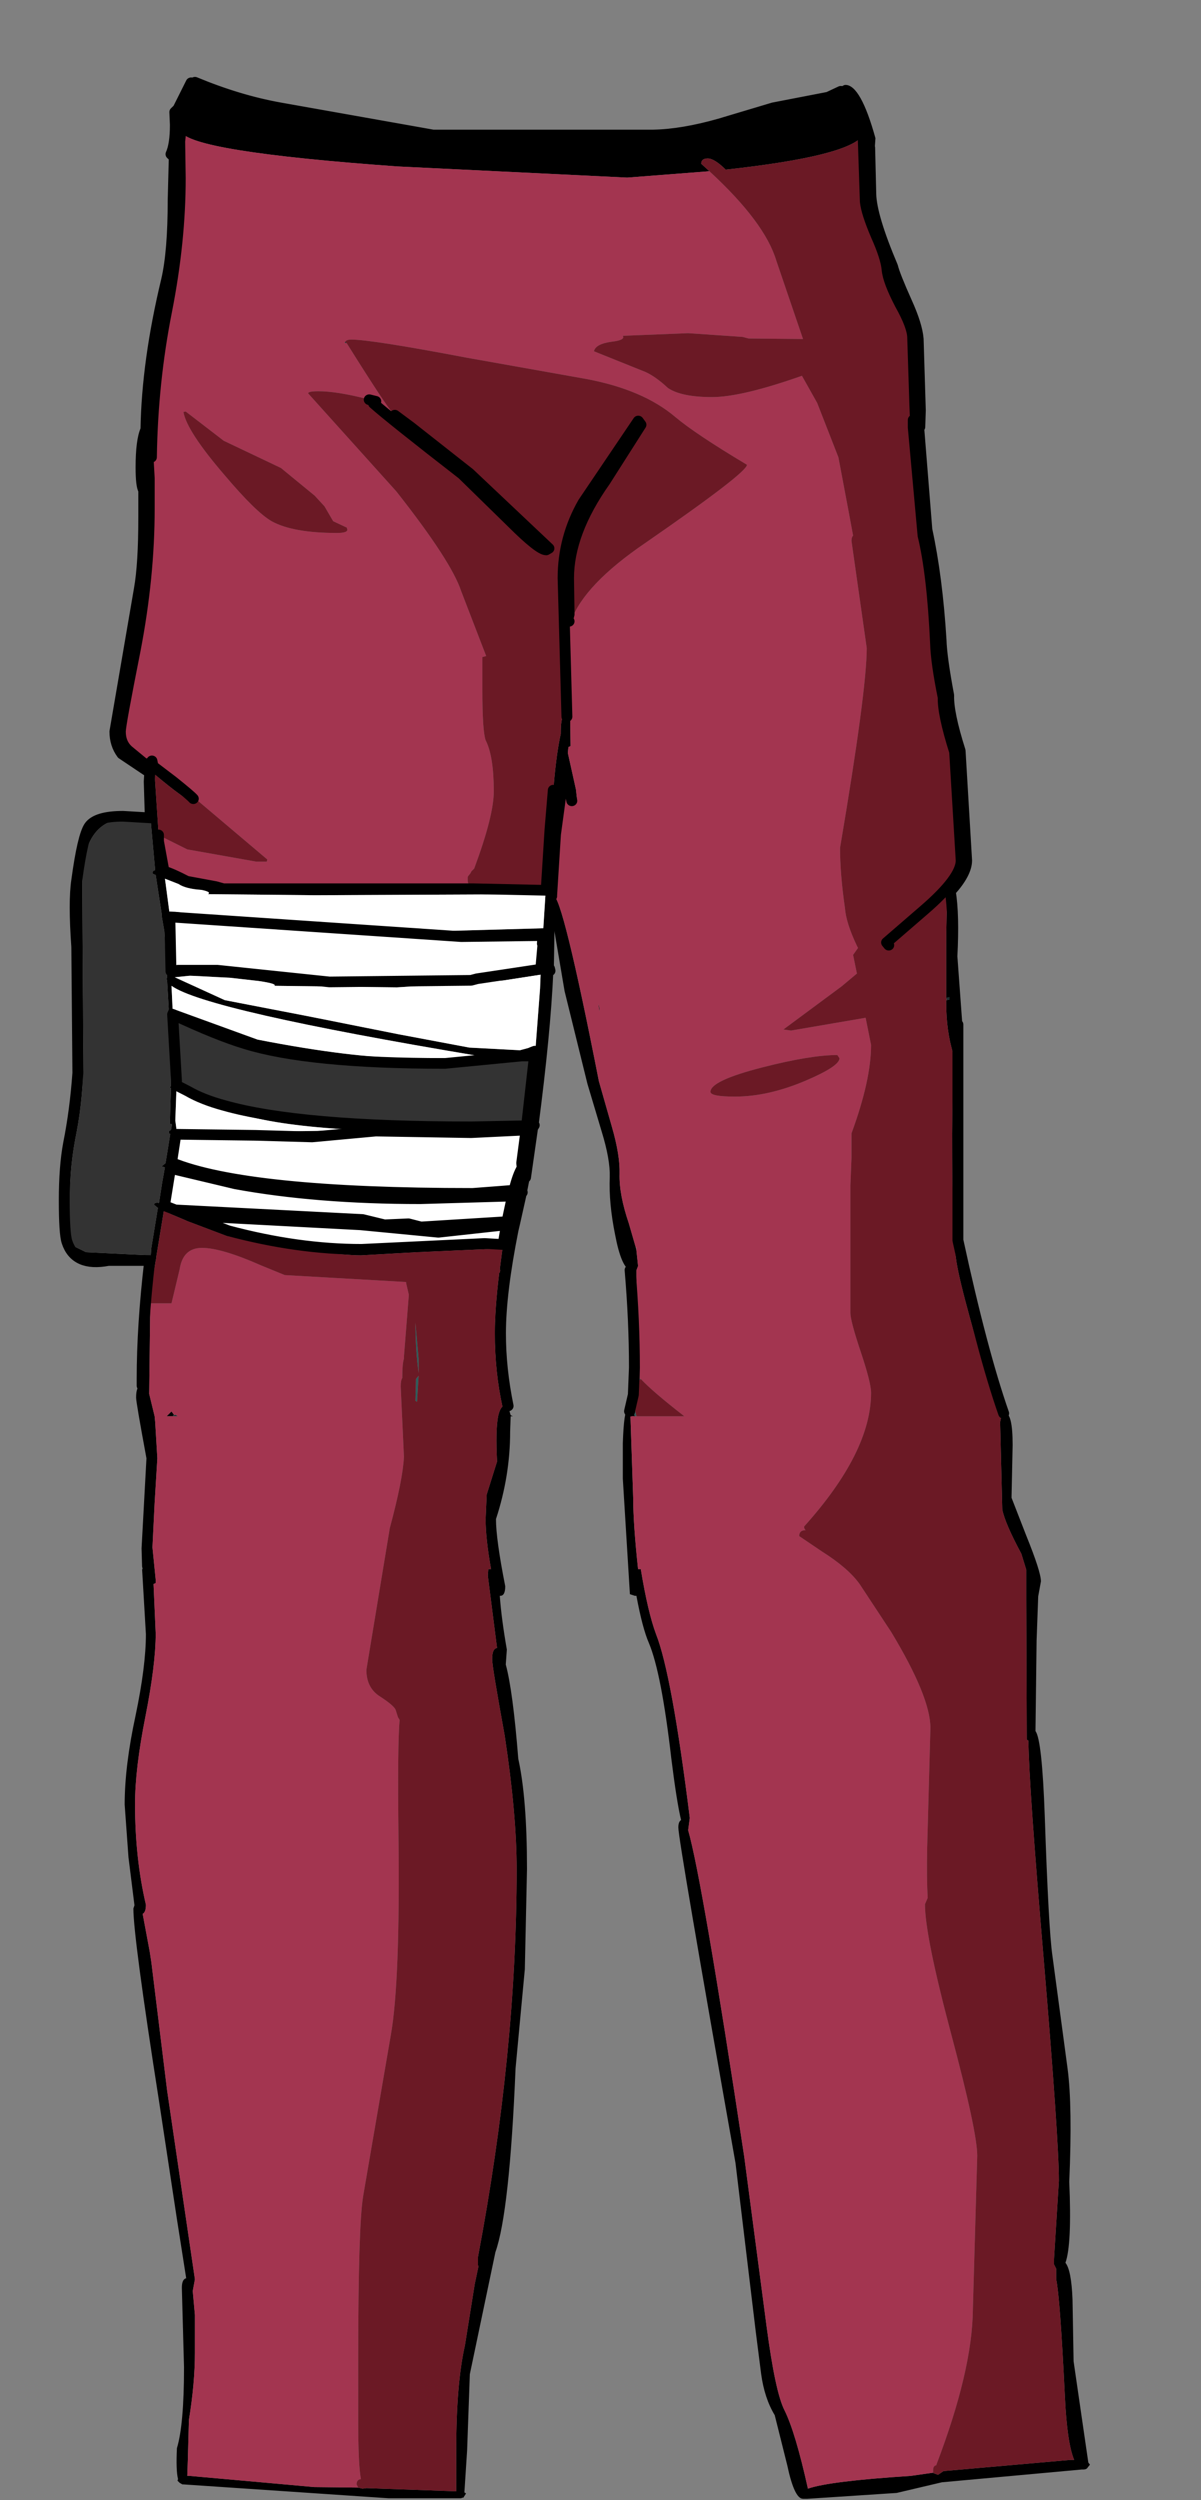 <?xml version="1.0" encoding="UTF-8"?>
<svg xmlns="http://www.w3.org/2000/svg" xmlns:xlink="http://www.w3.org/1999/xlink" width="160px" height="333px" viewBox="0 0 160 333" version="1.1">
<rect x="0" y="0" width="160" height="333" fill="#808080" stroke="none"/>
<g id="surface1">
<path style=" stroke:none;fill-rule:evenodd;fill:rgb(0%,0%,0%);fill-opacity:1;" d="M 18.93 184.594 L 18.93 183.672 C 18.93 178.941 19.27 173.691 19.945 167.918 L 14.434 167.918 C 11.484 168.488 9.645 167.66 8.922 165.438 C 8.68 164.727 8.559 162.883 8.559 159.902 C 8.559 156.922 8.75 154.391 9.141 152.309 C 9.719 149.422 10.129 146.301 10.371 142.941 L 10.227 126.125 C 9.938 122.102 9.938 119.145 10.227 117.254 C 10.758 113.328 11.316 110.938 11.895 110.086 C 12.523 109.188 14.023 108.738 16.391 108.738 L 20.02 108.953 L 19.875 104.125 L 19.945 102.918 L 16.246 100.438 C 15.617 99.586 15.305 98.59 15.305 97.457 L 18.566 78.438 C 18.953 76.262 19.148 73.094 19.148 68.93 L 19.148 65.312 C 18.906 64.934 18.785 63.914 18.785 62.258 C 18.785 59.848 19.004 58.168 19.438 57.223 C 19.535 51.164 20.453 44.52 22.195 37.281 C 22.773 34.773 23.062 31.227 23.062 26.637 L 23.211 20.961 L 22.773 20.535 C 23.16 19.684 23.355 18.383 23.355 16.633 L 23.281 14.93 L 23.719 14.504 L 25.457 11.027 L 25.82 11.168 L 25.965 10.953 C 29.832 12.562 33.605 13.699 37.281 14.359 L 57.66 17.98 L 87.035 17.98 C 89.598 17.934 92.547 17.438 95.883 16.488 L 102.992 14.359 L 110.316 12.941 L 111.984 12.16 L 111.914 12.09 L 111.984 11.664 C 112.227 11.43 112.445 11.309 112.637 11.309 C 113.992 11.309 115.32 13.676 116.629 18.406 L 116.555 19.469 L 115.828 19.684 L 115.977 25.855 C 116.023 27.844 116.988 31.059 118.875 35.508 C 119.07 36.312 119.699 37.895 120.762 40.262 C 121.68 42.297 122.188 43.93 122.285 45.156 L 122.574 54.668 L 122.504 56.867 L 122.355 56.938 L 123.445 70.562 C 124.363 74.82 124.992 79.715 125.332 85.25 C 125.379 86.812 125.719 89.273 126.348 92.629 C 126.297 94.191 126.805 96.652 127.871 100.012 L 128.738 114.629 C 128.738 115.762 128.016 117.137 126.562 118.742 C 126.902 120.824 126.977 123.711 126.781 127.402 L 127.434 136.344 L 127.578 136.484 L 127.578 165.223 C 129.707 175.062 131.738 182.75 133.672 188.285 L 133.891 188.215 C 134.566 188.215 134.906 189.633 134.906 192.473 L 134.758 199.496 L 136.719 204.535 C 138.023 207.75 138.676 209.785 138.676 210.637 L 138.312 212.625 L 138.098 218.516 L 137.949 230.578 C 138.531 231.336 138.941 235.094 139.184 241.859 C 139.523 251.891 139.859 258.086 140.199 260.453 L 142.23 275.566 C 142.664 278.879 142.738 283.891 142.449 290.609 C 142.691 296.191 142.52 299.789 141.941 301.395 C 142.473 302.059 142.785 303.691 142.883 306.293 L 143.027 314.523 L 144.988 328.004 L 145.203 328.289 L 144.914 328.645 C 144.816 328.832 144.625 328.93 144.332 328.93 L 144.117 328.93 L 125.477 330.633 L 119.457 332.051 L 107.562 332.832 L 106.98 332.832 C 106.207 332.832 105.508 331.34 104.879 328.359 L 103.211 321.691 C 102.289 320.176 101.688 318.332 101.395 316.156 L 100.672 310.477 L 97.988 288.125 C 92.91 259.457 90.371 244.555 90.371 243.422 C 90.371 242.902 90.492 242.57 90.734 242.426 C 90.348 240.82 89.914 238.074 89.43 234.195 C 88.559 226.629 87.566 221.52 86.457 218.867 C 85.875 217.543 85.32 215.438 84.785 212.555 L 84.57 212.555 L 83.918 212.34 L 82.973 196.941 L 82.973 192.258 C 83.07 189.277 83.289 187.789 83.625 187.789 L 83.844 188 L 84.352 185.801 L 84.496 182.184 C 84.496 178.02 84.305 173.691 83.918 169.195 C 83.145 168.867 82.488 167.305 81.957 164.512 C 81.379 161.676 81.137 159.098 81.234 156.777 C 81.281 155.219 80.918 153.184 80.145 150.676 L 78.258 144.359 L 75.215 132.012 L 73.328 120.871 L 73.109 124.422 L 73.109 124.633 L 73.039 129.031 L 73.184 129.031 L 73.254 129.316 L 72.965 129.531 C 72.723 134.922 72.07 141.688 71.008 149.824 L 71.078 149.824 L 71.152 149.895 L 70.934 150.25 L 69.992 156.848 L 69.848 156.777 L 69.484 158.625 L 69.555 158.836 L 69.41 159.051 L 68.539 162.953 L 68.324 163.875 C 67.211 169.457 66.656 174.047 66.656 177.641 C 66.656 180.762 66.992 183.98 67.672 187.293 L 68.031 188.496 L 68.324 188.641 L 68.031 188.641 L 67.961 190.699 C 67.961 194.625 67.332 198.504 66.074 202.336 C 66.074 204.133 66.484 207.113 67.309 211.277 C 67.309 212.129 67.09 212.555 66.656 212.555 L 66.582 212.555 C 66.727 214.586 67.043 216.977 67.523 219.719 L 67.379 221.707 C 68.008 224.023 68.566 228.211 69.047 234.266 C 69.82 237.77 70.207 242.664 70.207 248.957 L 69.918 262.297 L 68.684 275.496 C 68.152 288.27 67.258 296.43 66 299.977 L 62.594 316.227 L 62.23 326.375 L 61.867 331.98 L 62.086 332.121 L 61.723 332.688 L 61.578 332.688 L 61.434 332.762 L 51.785 332.762 L 24.441 330.914 L 24.297 330.914 L 23.934 330.703 L 23.645 330.418 L 23.719 330.207 C 23.523 329.449 23.477 328.078 23.57 326.09 C 24.199 324.008 24.516 320.414 24.516 315.305 L 24.227 304.73 C 24.227 303.973 24.418 303.547 24.805 303.453 L 23.57 295.578 L 21.18 279.824 C 18.906 265.301 17.77 256.762 17.77 254.207 L 17.914 253.781 L 17.117 247.395 L 16.609 240.371 C 16.609 236.918 17.094 232.965 18.059 228.52 C 18.98 224.121 19.438 220.5 19.438 217.664 L 18.93 209.004 L 19.004 209.004 L 18.93 208.652 L 18.859 206.238 L 19.512 194.246 C 18.59 189.277 18.133 186.582 18.133 186.156 C 18.133 185.117 18.352 184.594 18.785 184.594 L 18.93 184.594 M 25.457 11.523 C 24.879 12.184 24.441 13.012 24.152 14.008 L 23.863 15.285 L 24.078 16.703 L 23.863 15.285 L 24.152 14.008 C 24.441 13.012 24.879 12.184 25.457 11.523 L 25.602 11.664 L 25.676 11.523 L 25.531 11.379 L 25.531 11.453 L 25.457 11.523 M 112.422 13.156 L 110.68 13.227 L 108.07 13.793 C 105.844 14.172 103.863 14.715 102.121 15.426 C 97.914 17.035 92.836 18.145 86.891 18.762 L 57.66 18.762 L 37.934 14.93 C 33.145 13.984 29.035 12.895 25.602 11.664 C 29.035 12.895 33.145 13.984 37.934 14.93 L 57.66 18.762 L 86.891 18.762 C 92.836 18.145 97.914 17.035 102.121 15.426 C 103.863 14.715 105.844 14.172 108.07 13.793 L 110.68 13.227 L 112.422 13.156 M 118.367 125.91 L 118.078 125.555 L 123.082 121.227 C 126.371 118.391 128.016 116.188 128.016 114.629 L 127.145 100.152 C 126.082 96.793 125.574 94.379 125.621 92.914 C 124.992 89.793 124.652 87.402 124.605 85.746 C 124.316 79.504 123.758 74.699 122.938 71.344 L 121.633 56.938 L 121.633 55.945 L 121.922 55.945 L 121.848 54.098 L 121.559 45.016 C 121.559 44.023 121.004 42.531 119.891 40.547 C 118.828 38.512 118.246 36.973 118.152 35.934 C 118.055 34.844 117.57 33.332 116.699 31.391 C 115.828 29.355 115.348 27.844 115.25 26.852 L 114.961 18.191 L 114.961 18.051 C 113.605 19.895 107.512 21.41 96.684 22.594 C 95.668 21.598 94.867 21.102 94.289 21.102 C 93.707 21.102 93.418 21.34 93.418 21.812 L 94.508 22.805 L 83.555 23.656 L 52.945 22.168 C 34.477 20.844 24.852 19.281 24.078 17.484 L 23.934 18.832 L 24.008 23.727 C 24.008 29.355 23.402 35.246 22.195 41.398 C 20.938 47.734 20.262 54.242 20.164 60.91 L 19.801 61.055 L 19.801 60.98 L 19.727 60.84 L 19.727 61.055 L 19.875 63.68 L 19.875 67.793 C 19.875 73.848 19.246 80.141 17.988 86.668 C 16.684 93.246 16.027 96.84 16.027 97.457 C 16.027 98.496 16.367 99.324 17.043 99.938 L 19.367 101.855 L 19.367 101.785 L 19.727 101.715 L 20.02 101.855 L 20.234 101.359 L 20.379 102.066 L 22.992 104.055 C 24.586 105.332 25.508 106.113 25.746 106.398 L 25.602 106.398 L 25.602 106.609 L 25.457 106.609 C 24.973 106.609 23.355 105.449 20.598 103.133 L 21.105 110.727 L 20.961 110.582 L 20.672 110.938 L 20.672 111.008 L 20.887 111.152 L 21.105 111.223 L 21.105 112.074 L 21.832 116.047 C 22.508 116.238 23.523 116.688 24.879 117.395 L 28.723 118.105 L 29.738 118.391 L 63.027 118.391 L 72.746 118.602 L 73.254 110.512 L 73.691 105.262 L 73.691 105.191 L 73.762 104.766 L 73.762 104.695 C 74.004 101.809 74.32 99.488 74.707 97.738 L 74.707 97.668 C 74.707 96.344 74.828 95.609 75.066 95.469 L 75.215 95.824 L 75.359 95.469 L 75.43 95.539 L 75.504 95.539 L 75.504 95.469 L 74.996 77.02 C 74.996 73.422 75.891 70.066 77.68 66.941 L 85.004 56.086 L 85.367 56.582 L 80.582 64.105 C 77.34 68.691 75.723 72.996 75.723 77.02 L 75.793 81.844 L 75.574 82.695 L 75.793 82.766 L 76.012 99.371 L 75.723 99.512 L 75.648 100.293 L 76.734 105.191 L 76.883 106.609 L 76.664 106.539 L 76.156 106.68 L 75.215 102.066 L 73.98 111.152 L 73.473 119.242 L 73.473 119.383 L 73.691 119.242 C 74.512 119.242 76.543 127.496 79.781 144.004 L 81.523 150.109 C 82.25 152.617 82.586 154.695 82.539 156.352 C 82.488 158.199 82.902 160.398 83.773 162.953 L 84.715 166.215 L 84.785 166.57 L 85.004 168.629 L 84.785 169.195 L 84.785 170.262 L 85.223 182.254 L 85.223 183.812 L 85.078 183.957 L 85.148 184.168 C 84.762 184.5 84.57 185.469 84.57 187.078 L 84.641 188 L 84.496 188.496 L 84.641 188.641 L 83.988 188.641 L 84.352 199.496 C 84.352 201.816 84.57 204.984 85.004 209.004 L 85.367 209.004 C 85.996 212.836 86.672 215.723 87.398 217.664 C 88.801 221.211 90.301 229.371 91.895 242.145 L 91.676 243.777 C 92.934 248.176 95.426 262.676 99.148 287.273 L 102.121 309.84 C 102.895 315.707 103.691 319.441 104.516 321.051 C 105.48 322.992 106.523 326.469 107.633 331.484 C 109.473 330.82 114.039 330.254 121.34 329.781 L 124.316 329.355 L 124.387 329.426 L 124.969 329.637 L 125.695 329.141 L 142.594 327.652 L 143.102 327.652 C 142.473 326.137 142.062 323.324 141.867 319.207 C 141.434 310.312 141.047 305.109 140.707 303.594 L 140.707 302.176 L 140.418 301.609 L 140.418 300.898 L 141.07 290.469 C 141.07 286.871 140.395 277.008 139.039 260.879 C 137.734 245.551 137.055 235.875 137.008 231.855 L 136.789 231.711 L 136.719 212.98 L 136.719 209.078 L 136.066 206.949 C 134.613 204.25 133.77 202.289 133.527 201.059 L 133.238 189.422 L 133.383 188.711 L 133.383 188.641 L 133.09 188.641 C 129.805 177.996 127.918 171.16 127.434 168.133 C 127.047 165.766 126.855 160.043 126.855 150.961 L 127 140.387 C 126.371 138.352 126.055 136.082 126.055 133.574 L 126.055 133.219 L 126.129 133.219 L 126.707 133.078 L 126.562 132.793 L 126.055 132.938 L 126.055 126.406 C 126.055 123.047 126.129 120.613 126.273 119.098 L 124.895 120.445 L 118.586 125.84 L 118.512 125.77 L 118.367 125.91 M 52.582 55.305 L 54.688 56.867 L 62.52 63.039 L 73.109 73.047 L 72.746 73.258 C 72.117 73.258 70.594 72.051 68.176 69.641 L 61.578 63.184 C 55.242 58.262 51.301 55.117 49.754 53.742 L 49.973 53.742 L 50.047 53.461 L 49.176 53.246 L 49.031 53.105 L 49.391 53.035 L 52.582 55.305 M 24.078 16.703 L 24.078 16.844 L 24.152 16.773 L 24.078 16.703 M 20.379 116.402 C 20.285 116.117 20.379 115.953 20.672 115.906 L 20.09 109.449 C 14.238 107.934 11.195 110.441 10.953 116.969 L 11.098 141.023 C 11.098 144.383 10.809 147.602 10.227 150.676 C 9.598 153.703 9.285 156.754 9.285 159.828 L 9.285 163.945 C 9.285 164.656 9.477 165.34 9.863 166.004 L 11.461 166.785 L 20.09 167.211 L 20.164 166.215 L 21.035 160.895 L 20.527 160.469 L 20.598 160.254 L 20.961 160.184 L 21.18 160.254 L 21.613 157.488 L 21.977 155.5 L 21.543 155.359 L 22.051 154.934 L 22.703 151.031 L 22.559 151.031 L 22.484 150.676 L 22.703 150.535 L 22.773 150.535 L 22.918 149.754 L 22.629 149.684 L 22.773 144.93 L 22.629 144.855 L 22.773 144.645 L 22.773 143.934 L 22.484 134.852 L 22.34 134.781 L 22.484 134.426 L 22.266 130.664 L 22.195 130.383 L 22.266 130.168 L 21.902 124.066 L 21.543 122.008 L 21.543 121.723 L 20.742 116.543 L 20.379 116.402 M 23.789 117.75 L 21.977 117.039 L 22.559 121.441 L 23.355 121.441 L 29.375 122.223 L 41.414 122.859 L 57.082 124.066 L 72.383 123.641 L 72.676 119.027 L 72.457 119.098 L 41.996 119.242 L 27.707 119.098 C 28.043 118.91 27.754 118.719 26.836 118.531 C 25.434 118.438 24.418 118.176 23.789 117.75 M 22.629 122.648 L 22.773 129.387 L 23.719 129.246 L 28.938 129.246 L 43.879 130.809 L 62.738 130.594 L 63.535 130.383 L 66.871 129.883 L 72.023 129.105 L 72.312 125.84 L 72.238 125.699 L 72.312 124.633 L 61.434 124.773 L 22.629 122.148 L 22.629 122.648 M 22.992 134.355 L 34.305 138.469 C 42.77 140.125 49.609 140.953 54.832 140.953 C 61.648 140.953 65.688 140.859 66.945 140.672 L 63.898 140.672 C 39.527 136.602 25.844 133.48 22.848 131.305 L 22.992 134.355 M 25.312 129.957 L 23.281 130.168 L 29.953 133.219 L 40.98 135.348 L 53.09 137.762 L 62.52 139.535 L 69.266 139.891 L 71.367 139.32 L 71.949 131.66 L 72.023 129.812 L 67.016 130.594 L 52.875 131.516 L 36.555 131.305 C 36.797 131.113 36.094 130.902 34.453 130.664 L 30.68 130.238 L 25.312 129.957 M 71.008 140.316 L 70.934 140.672 L 69.484 140.672 L 59.258 141.664 C 47.168 141.664 38.297 140.789 32.637 139.039 C 30.125 138.281 26.91 136.98 22.992 135.137 L 23.5 143.934 L 23.5 144.574 L 25.023 145.355 C 26.328 146.109 27.949 146.75 29.883 147.27 C 36.555 149.16 47.508 150.109 62.738 150.109 L 70.137 149.965 L 71.223 140.316 L 71.223 140.031 L 70.859 140.172 L 71.008 140.316 M 23.5 150.535 L 35.395 150.746 L 47.941 150.535 C 41.414 150.203 36.48 149.586 33.145 148.688 C 29.18 147.648 25.965 146.512 23.5 145.281 L 23.355 149.258 L 23.5 150.32 L 23.5 150.535 M 34.016 151.242 L 23.426 151.102 L 22.848 154.863 C 29.52 157.605 42.891 158.977 62.957 158.977 L 66.656 158.695 L 68.469 158.551 C 68.805 157.18 69.168 156.188 69.555 155.57 L 69.484 154.934 L 70.062 150.535 L 62.738 150.891 L 50.047 150.676 L 41.559 151.457 L 34.016 151.242 M 79.855 134.215 L 79.855 134.781 L 79.711 133.645 L 79.855 134.215 M 67.09 165.293 L 67.453 163.164 L 58.387 164.16 L 48.016 163.164 L 25.168 161.957 L 30.391 163.945 C 36.578 165.602 42.504 166.43 48.16 166.43 L 64.551 165.648 L 67.016 165.789 L 67.09 165.293 M 65.422 209.004 C 64.938 206.309 64.695 204.086 64.695 202.336 L 64.84 199.07 L 66.219 194.672 C 66.074 191.879 66.121 189.871 66.363 188.641 C 66.508 187.977 66.703 187.551 66.945 187.363 C 66.27 184.336 65.93 181.094 65.93 177.641 C 65.93 175.371 66.121 172.672 66.508 169.551 L 66.582 169.48 L 66.656 169.195 L 66.582 169.055 L 66.945 166.289 L 55.484 166.785 L 48.086 167.211 C 45.281 167.211 39.359 166.359 30.316 164.656 L 25.023 162.668 L 22.848 161.746 L 21.832 161.25 L 20.816 167.422 L 20.816 167.562 L 20.742 167.918 L 20.09 171.68 L 20.02 173.098 L 19.656 173.312 L 19.727 173.598 L 20.02 173.598 L 19.875 185.66 L 20.598 188.641 L 20.672 189.422 L 20.961 194.246 L 20.598 200.207 L 20.309 206.098 L 20.742 210.426 L 20.742 210.852 L 20.453 210.992 L 20.742 217.59 C 20.742 220.336 20.285 224.023 19.367 228.66 C 18.445 233.297 17.988 237.176 17.988 240.297 C 17.988 245.125 18.473 249.594 19.438 253.711 C 19.438 254.371 19.293 254.773 19.004 254.918 L 19.945 259.953 L 20.164 261.375 L 22.266 278.477 L 25.965 303.594 L 25.676 305.156 L 25.965 308.352 L 25.965 313.387 C 25.965 316.086 25.699 319.066 25.168 322.328 L 25.023 327.652 L 24.949 329.781 L 25.242 329.781 L 37.137 330.844 L 41.848 331.27 L 47.723 331.34 L 48.305 331.484 L 48.812 331.41 L 60.781 331.836 L 60.781 326.301 C 60.781 320.438 61.168 315.801 61.941 312.395 L 63.246 304.234 L 63.754 301.82 L 63.68 301.75 L 63.68 300.613 C 67.113 282.449 68.832 265.23 68.832 248.957 C 68.832 244.082 68.297 238.145 67.234 231.145 C 66.121 225.043 65.566 221.66 65.566 220.996 C 65.566 220.051 65.785 219.555 66.219 219.508 L 64.988 209.855 L 65.059 209.004 L 65.422 209.004 M 68.25 159.332 L 55.992 159.688 C 46.758 159.688 38.539 159.027 31.332 157.699 L 22.703 155.645 L 21.902 160.609 L 23.355 161.18 L 23.426 161.18 L 48.305 162.457 L 51.207 163.164 L 54.398 163.023 L 56.066 163.449 L 67.523 162.738 L 68.25 159.332 M 23.062 188.641 L 22.195 188.641 L 22.848 188 L 23.211 188.496 L 23.062 188.496 L 23.062 188.641 "/>
<path style=" stroke:none;fill-rule:evenodd;fill:rgb(18.039%,36.078%,35.294%);fill-opacity:1;" d="M 25.457 11.523 L 25.531 11.453 L 25.531 11.379 L 25.676 11.523 L 25.602 11.664 L 25.457 11.523 M 84.641 188.641 L 84.496 188.496 L 84.641 188 L 84.785 188.641 L 84.641 188.641 M 85.223 183.812 L 85.223 183.672 L 85.367 183.672 L 85.223 183.812 M 73.691 119.242 L 73.473 119.383 L 73.473 119.242 L 73.691 119.242 M 63.027 118.391 L 62.957 118.391 L 62.957 118.035 L 63.027 118.391 M 49.176 53.246 L 49.031 53.176 L 49.031 53.105 L 49.176 53.246 M 24.078 16.844 L 24.078 16.703 L 24.152 16.773 L 24.078 16.844 M 55.773 180.977 L 55.773 182.891 C 55.484 180.859 55.34 178.609 55.34 176.152 L 55.773 180.977 M 55.414 183.672 L 55.773 183.246 L 55.559 186.723 L 55.34 186.582 L 55.414 183.672 "/>
<path style=" stroke:none;fill-rule:evenodd;fill:rgb(10.588%,18.824%,19.216%);fill-opacity:1;" d="M 118.367 125.91 L 118.512 125.77 L 118.586 125.84 L 118.367 125.91 M 126.055 132.938 L 126.562 132.793 L 126.707 133.078 L 126.129 133.219 L 126.055 132.938 M 133.09 188.641 L 133.383 188.641 L 133.383 188.711 L 133.09 188.641 M 21.105 111.223 L 20.887 111.152 L 20.672 111.008 L 20.672 110.938 L 20.961 110.582 L 21.105 110.727 L 20.961 111.078 L 21.105 111.223 M 45.984 45.512 L 46.203 45.727 L 45.91 45.656 L 45.984 45.512 M 65.422 209.004 L 65.059 209.004 L 65.422 209.004 M 23.211 188.496 L 23.355 188.426 L 23.719 188.641 L 23.062 188.641 L 23.062 188.496 L 23.211 188.496 "/>
<path style=" stroke:none;fill-rule:evenodd;fill:rgb(0%,0%,40%);fill-opacity:1;" d="M 71.008 140.316 L 70.859 140.172 L 71.223 140.031 L 71.223 140.316 L 71.008 140.316 "/>
<path style=" stroke:none;fill-rule:evenodd;fill:rgb(100%,100%,100%);fill-opacity:1;" d="M 23.789 117.75 C 24.418 118.176 25.434 118.438 26.836 118.531 C 27.754 118.719 28.043 118.91 27.707 119.098 L 41.996 119.242 L 72.457 119.098 L 72.676 119.027 L 72.383 123.641 L 57.082 124.066 L 41.414 122.859 L 29.375 122.223 L 23.355 121.441 L 22.559 121.441 L 21.977 117.039 L 23.789 117.75 M 22.629 122.648 L 22.629 122.148 L 61.434 124.773 L 72.312 124.633 L 72.238 125.699 L 72.312 125.84 L 72.023 129.105 L 66.871 129.883 L 63.535 130.383 L 62.738 130.594 L 43.879 130.809 L 28.938 129.246 L 23.719 129.246 L 22.773 129.387 L 22.629 122.648 M 25.312 129.957 L 30.68 130.238 L 34.453 130.664 C 36.094 130.902 36.797 131.113 36.555 131.305 L 52.875 131.516 L 67.016 130.594 L 72.023 129.812 L 71.949 131.66 L 71.367 139.32 L 69.266 139.891 L 62.52 139.535 L 53.09 137.762 L 40.98 135.348 L 29.953 133.219 L 23.281 130.168 L 25.312 129.957 M 22.992 134.355 L 22.848 131.305 C 25.844 133.48 39.527 136.602 63.898 140.672 L 66.945 140.672 C 65.688 140.859 61.648 140.953 54.832 140.953 C 49.609 140.953 42.77 140.125 34.305 138.469 L 22.992 134.355 M 23.5 150.535 L 23.5 150.32 L 23.355 149.258 L 23.5 145.281 C 25.965 146.512 29.18 147.648 33.145 148.688 C 36.48 149.586 41.414 150.203 47.941 150.535 L 35.395 150.746 L 23.5 150.535 M 34.016 151.242 L 41.559 151.457 L 50.047 150.676 L 62.738 150.891 L 70.062 150.535 L 69.484 154.934 L 69.555 155.57 C 69.168 156.188 68.805 157.18 68.469 158.551 L 66.656 158.695 L 62.957 158.977 C 42.891 158.977 29.52 157.605 22.848 154.863 L 23.426 151.102 L 34.016 151.242 M 67.09 165.293 L 67.016 165.789 L 64.551 165.648 L 48.16 166.43 C 42.504 166.43 36.578 165.602 30.391 163.945 L 25.168 161.957 L 48.016 163.164 L 58.387 164.16 L 67.453 163.164 L 67.09 165.293 M 68.25 159.332 L 67.523 162.738 L 56.066 163.449 L 54.398 163.023 L 51.207 163.164 L 48.305 162.457 L 23.426 161.18 L 23.355 161.18 L 21.902 160.609 L 22.703 155.645 L 31.332 157.699 C 38.539 159.027 46.758 159.688 55.992 159.688 L 68.25 159.332 "/>
<path style=" stroke:none;fill-rule:evenodd;fill:rgb(63.922%,20.784%,31.373%);fill-opacity:1;" d="M 124.316 329.355 L 121.34 329.781 C 114.039 330.254 109.473 330.82 107.633 331.484 C 106.523 326.469 105.48 322.992 104.516 321.051 C 103.691 319.441 102.895 315.707 102.121 309.84 L 99.148 287.273 C 95.426 262.676 92.934 248.176 91.676 243.777 L 91.895 242.145 C 90.301 229.371 88.801 221.211 87.398 217.664 C 86.672 215.723 85.996 212.836 85.367 209.004 L 85.004 209.004 C 84.57 204.984 84.352 201.816 84.352 199.496 L 83.988 188.641 L 91.168 188.641 C 88.363 186.465 86.43 184.809 85.367 183.672 L 85.223 183.672 L 85.223 182.254 L 84.785 170.262 L 84.785 169.195 L 85.004 168.629 L 84.785 166.57 L 84.785 166.074 L 84.715 166.215 L 83.773 162.953 C 82.902 160.398 82.488 158.199 82.539 156.352 C 82.586 154.695 82.25 152.617 81.523 150.109 L 79.781 144.004 C 76.543 127.496 74.512 119.242 73.691 119.242 L 73.473 119.242 L 73.98 111.152 L 75.215 102.066 L 76.156 106.68 L 76.664 106.539 L 76.883 106.609 L 76.734 105.191 L 75.648 100.293 L 75.723 99.512 L 76.012 99.371 L 75.793 82.766 L 75.867 82.766 L 76.082 82.695 C 77.242 79.48 80.531 76.027 85.949 72.336 C 94.988 66.09 99.512 62.613 99.512 61.906 C 94.918 59.16 91.727 57.031 89.938 55.52 C 87.082 53.105 83.145 51.426 78.113 50.48 L 62.156 47.641 C 53.695 46.031 48.57 45.23 46.781 45.23 C 46.395 45.23 46.129 45.324 45.984 45.512 L 45.91 45.656 L 46.203 45.727 C 50.168 52.066 52.293 55.234 52.582 55.234 L 52.582 55.305 L 49.391 53.035 L 49.031 53.105 L 49.031 53.176 C 46.273 52.465 44.074 52.113 42.43 52.113 C 41.512 52.113 41.051 52.207 41.051 52.395 L 52.801 65.453 C 57.684 71.648 60.562 76.074 61.434 78.723 L 64.77 87.379 L 64.262 87.52 L 64.262 91.852 C 64.262 95.492 64.406 97.738 64.695 98.59 C 65.422 100.012 65.785 102.281 65.785 105.402 C 65.785 107.578 64.914 111.008 63.172 115.691 L 62.809 116.047 L 62.664 116.332 L 62.375 116.688 L 62.305 116.828 L 62.305 117.184 C 62.305 117.75 62.52 118.035 62.957 118.035 L 62.957 118.391 L 29.738 118.391 L 28.723 118.105 L 24.879 117.395 C 23.523 116.688 22.508 116.238 21.832 116.047 L 21.105 112.074 L 21.105 111.223 L 24.949 113.137 L 34.16 114.77 L 35.539 114.77 L 35.613 114.484 L 25.965 106.324 L 25.746 106.398 C 25.508 106.113 24.586 105.332 22.992 104.055 L 20.379 102.066 L 20.234 101.359 L 20.02 101.855 L 19.727 101.715 L 19.367 101.785 L 19.367 101.855 L 17.043 99.938 C 16.367 99.324 16.027 98.496 16.027 97.457 C 16.027 96.84 16.684 93.246 17.988 86.668 C 19.246 80.141 19.875 73.848 19.875 67.793 L 19.875 63.68 L 19.727 61.055 L 19.727 60.84 L 19.801 60.98 L 19.801 61.055 L 20.164 60.91 C 20.262 54.242 20.938 47.734 22.195 41.398 C 23.402 35.246 24.008 29.355 24.008 23.727 L 23.934 18.832 L 24.078 17.484 C 24.852 19.281 34.477 20.844 52.945 22.168 L 83.555 23.656 L 94.508 22.805 C 99.438 27.348 102.41 31.32 103.426 34.727 L 106.98 45.156 L 99.727 45.086 L 98.93 44.875 L 91.676 44.379 L 82.973 44.73 C 83.215 45.109 82.73 45.371 81.523 45.512 C 80.074 45.703 79.273 46.129 79.129 46.789 L 86.02 49.559 C 86.938 49.984 87.93 50.691 88.992 51.688 C 90.203 52.492 92.16 52.891 94.867 52.891 C 97.48 52.891 101.469 51.945 106.836 50.055 L 108.867 53.672 L 111.695 60.91 L 113.074 68.219 L 113.652 71.344 C 113.508 71.484 113.438 71.719 113.438 72.051 L 115.469 86.316 C 115.469 90.098 114.281 98.969 111.914 112.926 C 111.914 115.242 112.129 117.914 112.566 120.945 C 112.664 122.27 113.195 123.949 114.16 125.98 L 114.305 126.266 L 113.652 127.188 L 114.16 129.672 L 112.129 131.375 L 104.371 137.121 L 105.387 137.266 L 115.32 135.562 L 116.047 139.18 C 116.047 142.301 115.176 146.23 113.438 150.961 L 113.438 154.293 L 113.293 157.914 L 113.293 174.875 C 113.293 175.582 113.75 177.309 114.668 180.055 C 115.586 182.797 116.047 184.617 116.047 185.516 C 116.047 190.77 113.074 196.707 107.125 203.328 C 107.125 203.566 107.199 203.73 107.344 203.824 L 107.27 203.824 C 106.738 203.824 106.473 204.086 106.473 204.605 L 109.52 206.664 C 111.84 208.129 113.508 209.574 114.523 210.992 L 118.73 217.379 C 122.211 223.148 123.953 227.406 123.953 230.152 L 123.52 246.117 C 123.469 248.957 123.492 251.18 123.59 252.789 L 123.227 253.641 C 123.227 256.43 124.387 262.18 126.707 270.883 C 129.031 279.586 130.191 285.004 130.191 287.133 L 129.609 307.641 C 129.562 313.031 127.941 319.918 124.75 328.289 L 124.75 328.359 C 124.461 328.406 124.316 328.621 124.316 329 L 124.316 329.355 M 24.734 54.809 L 24.441 54.879 C 24.734 56.582 26.57 59.398 29.953 63.324 C 32.711 66.586 34.789 68.621 36.191 69.426 C 38.078 70.469 40.98 70.988 44.895 70.988 C 45.812 70.988 46.273 70.844 46.273 70.562 L 46.203 70.277 L 44.387 69.426 L 43.227 67.438 L 41.922 66.02 L 37.426 62.332 L 29.809 58.711 L 24.734 54.809 M 79.855 134.215 L 79.711 133.645 L 79.855 134.781 L 79.855 134.215 M 101.613 142.16 C 96.973 143.344 94.652 144.43 94.652 145.426 C 94.652 145.852 95.738 146.062 97.914 146.062 C 100.863 146.062 104.008 145.355 107.344 143.934 C 110.34 142.656 111.84 141.664 111.84 140.953 L 111.551 140.527 C 109.18 140.527 105.867 141.074 101.613 142.16 M 47.723 331.34 L 41.848 331.27 L 37.137 330.844 L 25.242 329.781 L 24.949 329.781 L 25.023 327.652 L 25.168 322.328 C 25.699 319.066 25.965 316.086 25.965 313.387 L 25.965 308.352 L 25.676 305.156 L 25.965 303.594 L 22.266 278.477 L 20.164 261.375 L 19.945 259.953 L 19.004 254.918 C 19.293 254.773 19.438 254.371 19.438 253.711 C 18.473 249.594 17.988 245.125 17.988 240.297 C 17.988 237.176 18.445 233.297 19.367 228.66 C 20.285 224.023 20.742 220.336 20.742 217.59 L 20.453 210.992 L 20.742 210.852 L 20.742 210.426 L 20.309 206.098 L 20.598 200.207 L 20.961 194.246 L 20.672 189.422 L 20.598 188.641 L 19.875 185.66 L 20.02 173.598 L 22.848 173.598 L 23.934 169.055 C 24.227 167.164 25.215 166.215 26.91 166.215 C 28.648 166.215 31.285 166.996 34.812 168.559 L 37.934 169.836 L 54.105 170.758 L 54.105 170.898 L 54.469 172.461 L 53.816 180.691 L 53.816 180.977 C 53.672 181.402 53.598 182.184 53.598 183.316 L 53.598 183.531 C 53.453 183.766 53.383 184.145 53.383 184.664 L 53.816 194.031 C 53.719 196.066 53.09 199.238 51.93 203.543 L 48.812 222.418 C 48.812 224.023 49.418 225.207 50.625 225.965 C 51.93 226.816 52.633 227.43 52.73 227.809 L 53.02 228.73 L 53.238 229.086 C 53.043 231.215 52.996 236.441 53.09 244.77 C 53.238 257.637 52.898 266.387 52.074 271.023 L 48.379 292.527 C 47.941 295.223 47.723 302.438 47.723 314.168 L 47.723 322.543 C 47.723 326.375 47.844 328.93 48.086 330.207 C 47.699 330.254 47.508 330.488 47.508 330.914 L 47.723 331.34 M 23.062 188.641 L 23.719 188.641 L 23.355 188.426 L 23.211 188.496 L 22.848 188 L 22.195 188.641 L 23.062 188.641 "/>
<path style=" stroke:none;fill-rule:evenodd;fill:rgb(41.961%,9.804%,14.51%);fill-opacity:1;" d="M 114.961 18.191 L 115.25 26.852 C 115.348 27.844 115.828 29.355 116.699 31.391 C 117.57 33.332 118.055 34.844 118.152 35.934 C 118.246 36.973 118.828 38.512 119.891 40.547 C 121.004 42.531 121.559 44.023 121.559 45.016 L 121.848 54.098 L 121.922 55.945 L 121.633 55.945 L 121.633 56.938 L 122.938 71.344 C 123.758 74.699 124.316 79.504 124.605 85.746 C 124.652 87.402 124.992 89.793 125.621 92.914 C 125.574 94.379 126.082 96.793 127.145 100.152 L 128.016 114.629 C 128.016 116.188 126.371 118.391 123.082 121.227 L 118.078 125.555 L 118.367 125.91 L 118.586 125.84 L 124.895 120.445 L 126.273 119.098 C 126.129 120.613 126.055 123.047 126.055 126.406 L 126.055 132.938 L 126.129 133.219 L 126.055 133.219 L 126.055 133.574 C 126.055 136.082 126.371 138.352 127 140.387 L 126.855 150.961 C 126.855 160.043 127.047 165.766 127.434 168.133 C 127.918 171.16 129.805 177.996 133.09 188.641 L 133.383 188.711 L 133.238 189.422 L 133.527 201.059 C 133.77 202.289 134.613 204.25 136.066 206.949 L 136.719 209.078 L 136.719 212.98 L 136.789 231.711 L 137.008 231.855 C 137.055 235.875 137.734 245.551 139.039 260.879 C 140.395 277.008 141.07 286.871 141.07 290.469 L 140.418 300.898 L 140.418 301.609 L 140.707 302.176 L 140.707 303.594 C 141.047 305.109 141.434 310.312 141.867 319.207 C 142.062 323.324 142.473 326.137 143.102 327.652 L 142.594 327.652 L 125.695 329.141 L 124.969 329.637 L 124.387 329.426 L 124.316 329.355 L 124.316 329 C 124.316 328.621 124.461 328.406 124.75 328.359 L 124.75 328.289 C 127.941 319.918 129.562 313.031 129.609 307.641 L 130.191 287.133 C 130.191 285.004 129.031 279.586 126.707 270.883 C 124.387 262.18 123.227 256.43 123.227 253.641 L 123.59 252.789 C 123.492 251.18 123.469 248.957 123.52 246.117 L 123.953 230.152 C 123.953 227.406 122.211 223.148 118.73 217.379 L 114.523 210.992 C 113.508 209.574 111.84 208.129 109.52 206.664 L 106.473 204.605 C 106.473 204.086 106.738 203.824 107.27 203.824 L 107.344 203.824 C 107.199 203.73 107.125 203.566 107.125 203.328 C 113.074 196.707 116.047 190.77 116.047 185.516 C 116.047 184.617 115.586 182.797 114.668 180.055 C 113.75 177.309 113.293 175.582 113.293 174.875 L 113.293 157.914 L 113.438 154.293 L 113.438 150.961 C 115.176 146.23 116.047 142.301 116.047 139.18 L 115.32 135.562 L 105.387 137.266 L 104.371 137.121 L 112.129 131.375 L 114.16 129.672 L 113.652 127.188 L 114.305 126.266 L 114.16 125.98 C 113.195 123.949 112.664 122.27 112.566 120.945 C 112.129 117.914 111.914 115.242 111.914 112.926 C 114.281 98.969 115.469 90.098 115.469 86.316 L 113.438 72.051 C 113.438 71.719 113.508 71.484 113.652 71.344 L 113.074 68.219 L 111.695 60.91 L 108.867 53.672 L 106.836 50.055 C 101.469 51.945 97.48 52.891 94.867 52.891 C 92.16 52.891 90.203 52.492 88.992 51.688 C 87.93 50.691 86.938 49.984 86.02 49.559 L 79.129 46.789 C 79.273 46.129 80.074 45.703 81.523 45.512 C 82.73 45.371 83.215 45.109 82.973 44.73 L 91.676 44.379 L 98.93 44.875 L 99.727 45.086 L 106.98 45.156 L 103.426 34.727 C 102.41 31.32 99.438 27.348 94.508 22.805 L 93.418 21.812 C 93.418 21.34 93.707 21.102 94.289 21.102 C 94.867 21.102 95.668 21.598 96.684 22.594 C 107.512 21.41 113.605 19.895 114.961 18.051 L 114.961 18.191 M 84.641 188 L 84.57 187.078 C 84.57 185.469 84.762 184.5 85.148 184.168 L 85.078 183.957 L 85.223 183.812 L 85.367 183.672 C 86.43 184.809 88.363 186.465 91.168 188.641 L 84.785 188.641 L 84.641 188 M 75.793 82.766 L 75.574 82.695 L 75.793 81.844 L 75.723 77.02 C 75.723 72.996 77.34 68.691 80.582 64.105 L 85.367 56.582 L 85.004 56.086 L 77.68 66.941 C 75.891 70.066 74.996 73.422 74.996 77.02 L 75.504 95.469 L 75.43 95.539 L 75.359 95.469 L 75.215 95.824 L 75.066 95.469 C 74.828 95.609 74.707 96.344 74.707 97.668 L 74.707 97.738 C 74.32 99.488 74.004 101.809 73.762 104.695 L 73.762 104.766 L 73.691 105.191 L 73.691 105.262 L 73.254 110.512 L 72.746 118.602 L 63.027 118.391 L 62.957 118.035 C 62.52 118.035 62.305 117.75 62.305 117.184 L 62.305 116.828 L 62.375 116.688 L 62.664 116.332 L 62.809 116.047 L 63.172 115.691 C 64.914 111.008 65.785 107.578 65.785 105.402 C 65.785 102.281 65.422 100.012 64.695 98.59 C 64.406 97.738 64.262 95.492 64.262 91.852 L 64.262 87.52 L 64.77 87.379 L 61.434 78.723 C 60.562 76.074 57.684 71.648 52.801 65.453 L 41.051 52.395 C 41.051 52.207 41.512 52.113 42.43 52.113 C 44.074 52.113 46.273 52.465 49.031 53.176 L 49.176 53.246 L 50.047 53.461 L 49.973 53.742 L 49.754 53.742 C 51.301 55.117 55.242 58.262 61.578 63.184 L 68.176 69.641 C 70.594 72.051 72.117 73.258 72.746 73.258 L 73.109 73.047 L 62.52 63.039 L 54.688 56.867 L 52.582 55.305 L 52.582 55.234 C 52.293 55.234 50.168 52.066 46.203 45.727 L 45.984 45.512 C 46.129 45.324 46.395 45.23 46.781 45.23 C 48.57 45.23 53.695 46.031 62.156 47.641 L 78.113 50.48 C 83.145 51.426 87.082 53.105 89.938 55.52 C 91.727 57.031 94.918 59.16 99.512 61.906 C 99.512 62.613 94.988 66.09 85.949 72.336 C 80.531 76.027 77.242 79.48 76.082 82.695 L 75.867 82.766 L 75.793 82.766 M 21.105 110.727 L 20.598 103.133 C 23.355 105.449 24.973 106.609 25.457 106.609 L 25.602 106.609 L 25.602 106.398 L 25.746 106.398 L 25.965 106.324 L 35.613 114.484 L 35.539 114.77 L 34.16 114.77 L 24.949 113.137 L 21.105 111.223 L 20.961 111.078 L 21.105 110.727 M 24.734 54.809 L 29.809 58.711 L 37.426 62.332 L 41.922 66.02 L 43.227 67.438 L 44.387 69.426 L 46.203 70.277 L 46.273 70.562 C 46.273 70.844 45.812 70.988 44.895 70.988 C 40.98 70.988 38.078 70.469 36.191 69.426 C 34.789 68.621 32.711 66.586 29.953 63.324 C 26.57 59.398 24.734 56.582 24.441 54.879 L 24.734 54.809 M 101.613 142.16 C 105.867 141.074 109.18 140.527 111.551 140.527 L 111.84 140.953 C 111.84 141.664 110.34 142.656 107.344 143.934 C 104.008 145.355 100.863 146.062 97.914 146.062 C 95.738 146.062 94.652 145.852 94.652 145.426 C 94.652 144.43 96.973 143.344 101.613 142.16 M 20.02 173.598 L 19.727 173.598 L 19.656 173.312 L 20.02 173.098 L 20.09 171.68 L 20.742 167.918 L 20.816 167.562 L 20.816 167.422 L 21.832 161.25 L 22.848 161.746 L 25.023 162.668 L 30.316 164.656 C 39.359 166.359 45.281 167.211 48.086 167.211 L 55.484 166.785 L 66.945 166.289 L 66.582 169.055 L 66.656 169.195 L 66.582 169.48 L 66.508 169.551 C 66.121 172.672 65.93 175.371 65.93 177.641 C 65.93 181.094 66.27 184.336 66.945 187.363 C 66.703 187.551 66.508 187.977 66.363 188.641 C 66.121 189.871 66.074 191.879 66.219 194.672 L 64.84 199.07 L 64.695 202.336 C 64.695 204.086 64.938 206.309 65.422 209.004 L 65.059 209.004 L 64.988 209.855 L 66.219 219.508 C 65.785 219.555 65.566 220.051 65.566 220.996 C 65.566 221.66 66.121 225.043 67.234 231.145 C 68.297 238.145 68.832 244.082 68.832 248.957 C 68.832 265.23 67.113 282.449 63.68 300.613 L 63.68 301.75 L 63.754 301.82 L 63.246 304.234 L 61.941 312.395 C 61.168 315.801 60.781 320.438 60.781 326.301 L 60.781 331.836 L 48.812 331.41 L 48.305 331.484 L 47.723 331.34 L 47.508 330.914 C 47.508 330.488 47.699 330.254 48.086 330.207 C 47.844 328.93 47.723 326.375 47.723 322.543 L 47.723 314.168 C 47.723 302.438 47.941 295.223 48.379 292.527 L 52.074 271.023 C 52.898 266.387 53.238 257.637 53.09 244.77 C 52.996 236.441 53.043 231.215 53.238 229.086 L 53.02 228.73 L 52.73 227.809 C 52.633 227.43 51.93 226.816 50.625 225.965 C 49.418 225.207 48.812 224.023 48.812 222.418 L 51.93 203.543 C 53.09 199.238 53.719 196.066 53.816 194.031 L 53.383 184.664 C 53.383 184.145 53.453 183.766 53.598 183.531 L 53.598 183.316 C 53.598 182.184 53.672 181.402 53.816 180.977 L 53.816 180.691 L 54.469 172.461 L 54.105 170.898 L 54.105 170.758 L 37.934 169.836 L 34.812 168.559 C 31.285 166.996 28.648 166.215 26.91 166.215 C 25.215 166.215 24.227 167.164 23.934 169.055 L 22.848 173.598 L 20.02 173.598 M 55.414 183.672 L 55.34 186.582 L 55.559 186.723 L 55.773 183.246 L 55.414 183.672 M 55.773 180.977 L 55.34 176.152 C 55.34 178.609 55.484 180.859 55.773 182.891 L 55.773 180.977 "/>
<path style=" stroke:none;fill-rule:evenodd;fill:rgb(20%,20%,20%);fill-opacity:1;" d="M 20.379 116.402 L 20.742 116.543 L 21.543 121.723 L 21.543 122.008 L 21.902 124.066 L 22.266 130.168 L 22.195 130.383 L 22.266 130.664 L 22.484 134.426 L 22.34 134.781 L 22.484 134.852 L 22.773 143.934 L 22.773 144.645 L 22.629 144.855 L 22.773 144.93 L 22.629 149.684 L 22.918 149.754 L 22.773 150.535 L 22.703 150.535 L 22.484 150.676 L 22.559 151.031 L 22.703 151.031 L 22.051 154.934 L 21.543 155.359 L 21.977 155.5 L 21.613 157.488 L 21.18 160.254 L 20.961 160.184 L 20.598 160.254 L 20.527 160.469 L 21.035 160.895 L 20.164 166.215 L 20.09 167.211 L 11.461 166.785 L 9.863 166.004 C 9.477 165.34 9.285 164.656 9.285 163.945 L 9.285 159.828 C 9.285 156.754 9.598 153.703 10.227 150.676 C 10.809 147.602 11.098 144.383 11.098 141.023 L 10.953 116.969 C 11.195 110.441 14.238 107.934 20.09 109.449 L 20.672 115.906 C 20.379 115.953 20.285 116.117 20.379 116.402 M 71.223 140.316 L 70.137 149.965 L 62.738 150.109 C 47.508 150.109 36.555 149.16 29.883 147.27 C 27.949 146.75 26.328 146.109 25.023 145.355 L 23.5 144.574 L 23.5 143.934 L 22.992 135.137 C 26.91 136.98 30.125 138.281 32.637 139.039 C 38.297 140.789 47.168 141.664 59.258 141.664 L 69.484 140.672 L 70.934 140.672 L 71.008 140.316 L 71.223 140.316 "/>
<path style="fill:none;stroke-width:1;stroke-linecap:round;stroke-linejoin:round;stroke:rgb(0%,0%,0%);stroke-opacity:1;stroke-miterlimit:4;" d="M 76.099 -1.351 L 74.949 -0.8 L 69.9 0.199 L 64.999 1.699 C 62.7 2.368 60.666 2.717 58.9 2.75 L 38.649 2.75 L 24.601 0.199 C 22.067 -0.266 19.465 -1.067 16.8 -2.201 L 16.7 -2.05 L 16.449 -2.149 L 15.251 0.301 L 14.95 0.601 L 15.001 1.801 C 15.001 3.034 14.866 3.95 14.599 4.55 L 14.901 4.85 L 14.799 8.85 C 14.799 12.084 14.599 14.583 14.201 16.35 C 13 21.45 12.367 26.132 12.3 30.401 C 12.001 31.067 11.85 32.251 11.85 33.949 C 11.85 35.116 11.933 35.834 12.1 36.101 L 12.1 38.65 C 12.1 41.584 11.966 43.816 11.699 45.349 L 9.451 58.751 C 9.451 59.549 9.666 60.251 10.1 60.851 L 12.65 62.599 L 12.601 63.449 L 12.701 66.851 L 10.199 66.7 C 8.567 66.7 7.533 67.017 7.1 67.65 C 6.701 68.25 6.316 69.934 5.95 72.7 C 5.751 74.032 5.751 76.116 5.95 78.951 L 6.05 90.8 C 5.883 93.167 5.6 95.366 5.201 97.4 C 4.932 98.867 4.8 100.651 4.8 102.751 C 4.8 104.851 4.884 106.15 5.051 106.651 C 5.549 108.217 6.817 108.801 8.85 108.399 L 12.65 108.399 C 12.184 112.467 11.95 116.166 11.95 119.5 L 11.95 120.149 M 45.551 122.051 C 45.083 119.717 44.851 117.449 44.851 115.25 C 44.851 112.718 45.234 109.484 46.001 105.55 L 46.149 104.901 L 46.75 102.151 L 46.849 102 L 46.801 101.851 L 47.051 100.549 L 47.151 100.599 L 47.8 95.95 L 47.951 95.699 L 47.899 95.65 L 47.851 95.65 C 48.583 89.917 49.033 85.149 49.2 81.351 L 49.399 81.2 L 49.351 80.999 L 49.251 80.999 L 49.3 77.9 L 49.3 77.751 L 49.451 75.249 M 56.751 109.299 C 57.018 112.467 57.149 115.517 57.149 118.451 L 57.05 121 L 56.7 122.549 M 91.05 122.75 C 89.717 118.85 88.317 113.433 86.849 106.5 L 86.849 86.25 L 86.75 86.151 L 86.3 79.851 C 86.434 77.25 86.383 75.216 86.149 73.749 C 87.151 72.618 87.649 71.649 87.649 70.851 L 87.051 60.551 C 86.316 58.184 85.966 56.45 86.001 55.349 C 85.567 52.985 85.333 51.251 85.301 50.15 C 85.066 46.25 84.633 42.801 84 39.801 L 83.249 30.2 L 83.351 30.151 L 83.4 28.601 L 83.2 21.899 C 83.133 21.035 82.783 19.884 82.15 18.45 C 81.418 16.782 80.984 15.667 80.849 15.1 C 79.549 11.965 78.884 9.7 78.851 8.299 L 78.749 3.95 M 15.499 1.85 L 15.351 0.851 L 15.55 -0.049 C 15.749 -0.751 16.051 -1.334 16.449 -1.799 L 16.501 -1.849 L 16.501 -1.901 L 16.6 -1.799 L 16.549 -1.7 C 18.916 -0.833 21.749 -0.065 25.05 0.601 L 38.649 3.301 L 58.8 3.301 C 62.899 2.866 66.4 2.084 69.3 0.95 C 70.501 0.449 71.866 0.067 73.401 -0.2 L 75.2 -0.599 L 76.401 -0.649 M 78.151 2.899 L 78.35 9.001 C 78.418 9.7 78.749 10.765 79.35 12.199 C 79.95 13.567 80.284 14.632 80.351 15.4 C 80.416 16.133 80.817 17.217 81.55 18.651 C 82.317 20.049 82.699 21.101 82.699 21.8 L 82.899 28.199 L 82.95 29.501 L 82.751 29.501 L 82.751 30.2 L 83.65 40.351 C 84.216 42.715 84.601 46.101 84.8 50.499 C 84.832 51.666 85.066 53.351 85.5 55.55 C 85.468 56.582 85.818 58.283 86.55 60.65 L 87.151 70.851 C 87.151 71.949 86.017 73.501 83.75 75.499 L 80.3 78.549 L 80.499 78.8 M 49.55 74.2 L 49.55 74.101 L 49.9 68.401 L 50.751 61.999 L 51.4 65.249 M 51.15 48.399 L 50.999 48.35 L 51.15 47.75 L 51.101 44.35 C 51.101 41.515 52.216 38.482 54.451 35.251 L 57.75 29.95 L 57.5 29.6 L 52.45 37.249 C 51.217 39.451 50.6 41.815 50.6 44.35 L 50.951 57.35 M 49.701 64.25 L 49.399 67.95 L 49.049 73.65 L 42.349 73.501 L 19.401 73.501 L 18.701 73.3 L 16.051 72.799 C 15.116 72.301 14.416 71.985 13.95 71.85 L 13.45 69.051 L 13.45 68.451 M 16.649 65.051 C 16.484 64.85 15.849 64.3 14.75 63.4 L 12.949 61.999 L 12.849 61.501 L 12.701 61.85 L 12.499 61.751 L 12.251 61.801 M 12.251 61.85 L 10.649 60.499 C 10.183 60.067 9.949 59.483 9.949 58.751 C 9.949 58.316 10.401 55.784 11.301 51.149 C 12.168 46.55 12.601 42.115 12.601 37.849 L 12.601 34.951 L 12.499 33.101 L 12.499 32.95 L 12.55 33.049 L 12.55 33.101 L 12.801 32.999 C 12.868 28.301 13.334 23.715 14.201 19.251 C 15.033 14.916 15.45 10.765 15.45 6.799 L 15.399 3.35 L 15.499 2.401 M 35.149 29.05 L 36.6 30.151 L 41.999 34.499 L 49.3 41.551 L 49.049 41.7 C 48.616 41.7 47.566 40.849 45.899 39.151 L 41.35 34.601 C 36.983 31.133 34.265 28.918 33.199 27.949 L 33.35 27.949 L 33.401 27.751 L 32.801 27.599 M 15.499 1.949 L 15.499 1.85 M 14.5 76.501 L 14.599 81.249 L 15.251 81.15 L 18.849 81.15 L 29.149 82.251 L 42.15 82.1 L 42.7 81.951 L 44.999 81.599 L 48.551 81.051 L 48.75 78.75 L 48.699 78.651 L 48.75 77.9 L 41.251 77.999 L 14.5 76.149 L 14.5 76.501 M 47.851 88.951 L 47.8 89.201 L 46.801 89.201 L 39.751 89.9 C 31.416 89.9 25.301 89.284 21.399 88.05 C 19.667 87.517 17.451 86.6 14.75 85.301 L 15.1 91.499 L 15.1 91.951 L 16.151 92.501 C 17.05 93.032 18.167 93.484 19.5 93.85 C 24.1 95.182 31.651 95.851 42.15 95.851 L 47.251 95.749 L 47.999 88.951 M 47.851 88.951 L 47.749 88.849 L 47.999 88.75 L 47.999 88.951 M 22.35 96.649 L 15.049 96.55 L 14.651 99.201 C 19.25 101.133 28.468 102.099 42.301 102.099 L 44.851 101.901 L 46.101 101.799 C 46.332 100.833 46.583 100.134 46.849 99.699 L 46.801 99.25 L 47.199 96.151 L 42.15 96.401 L 33.401 96.25 L 27.549 96.8 L 22.35 96.649 M 45.15 106.549 L 45.4 105.049 L 39.15 105.751 L 32.001 105.049 L 16.25 104.199 L 19.851 105.6 C 24.116 106.767 28.201 107.35 32.1 107.35 L 43.4 106.8 L 45.099 106.899 L 45.15 106.549 M 45.95 102.349 L 37.5 102.6 C 31.134 102.6 25.468 102.135 20.5 101.199 L 14.551 99.751 L 13.999 103.249 L 15.001 103.651 L 15.049 103.651 L 32.2 104.551 L 34.201 105.049 L 36.401 104.95 L 37.551 105.25 L 45.449 104.749 L 45.95 102.349 " transform="matrix(1.451,0,0,1.419,1.596,14.077)"/>
</g>
</svg>
